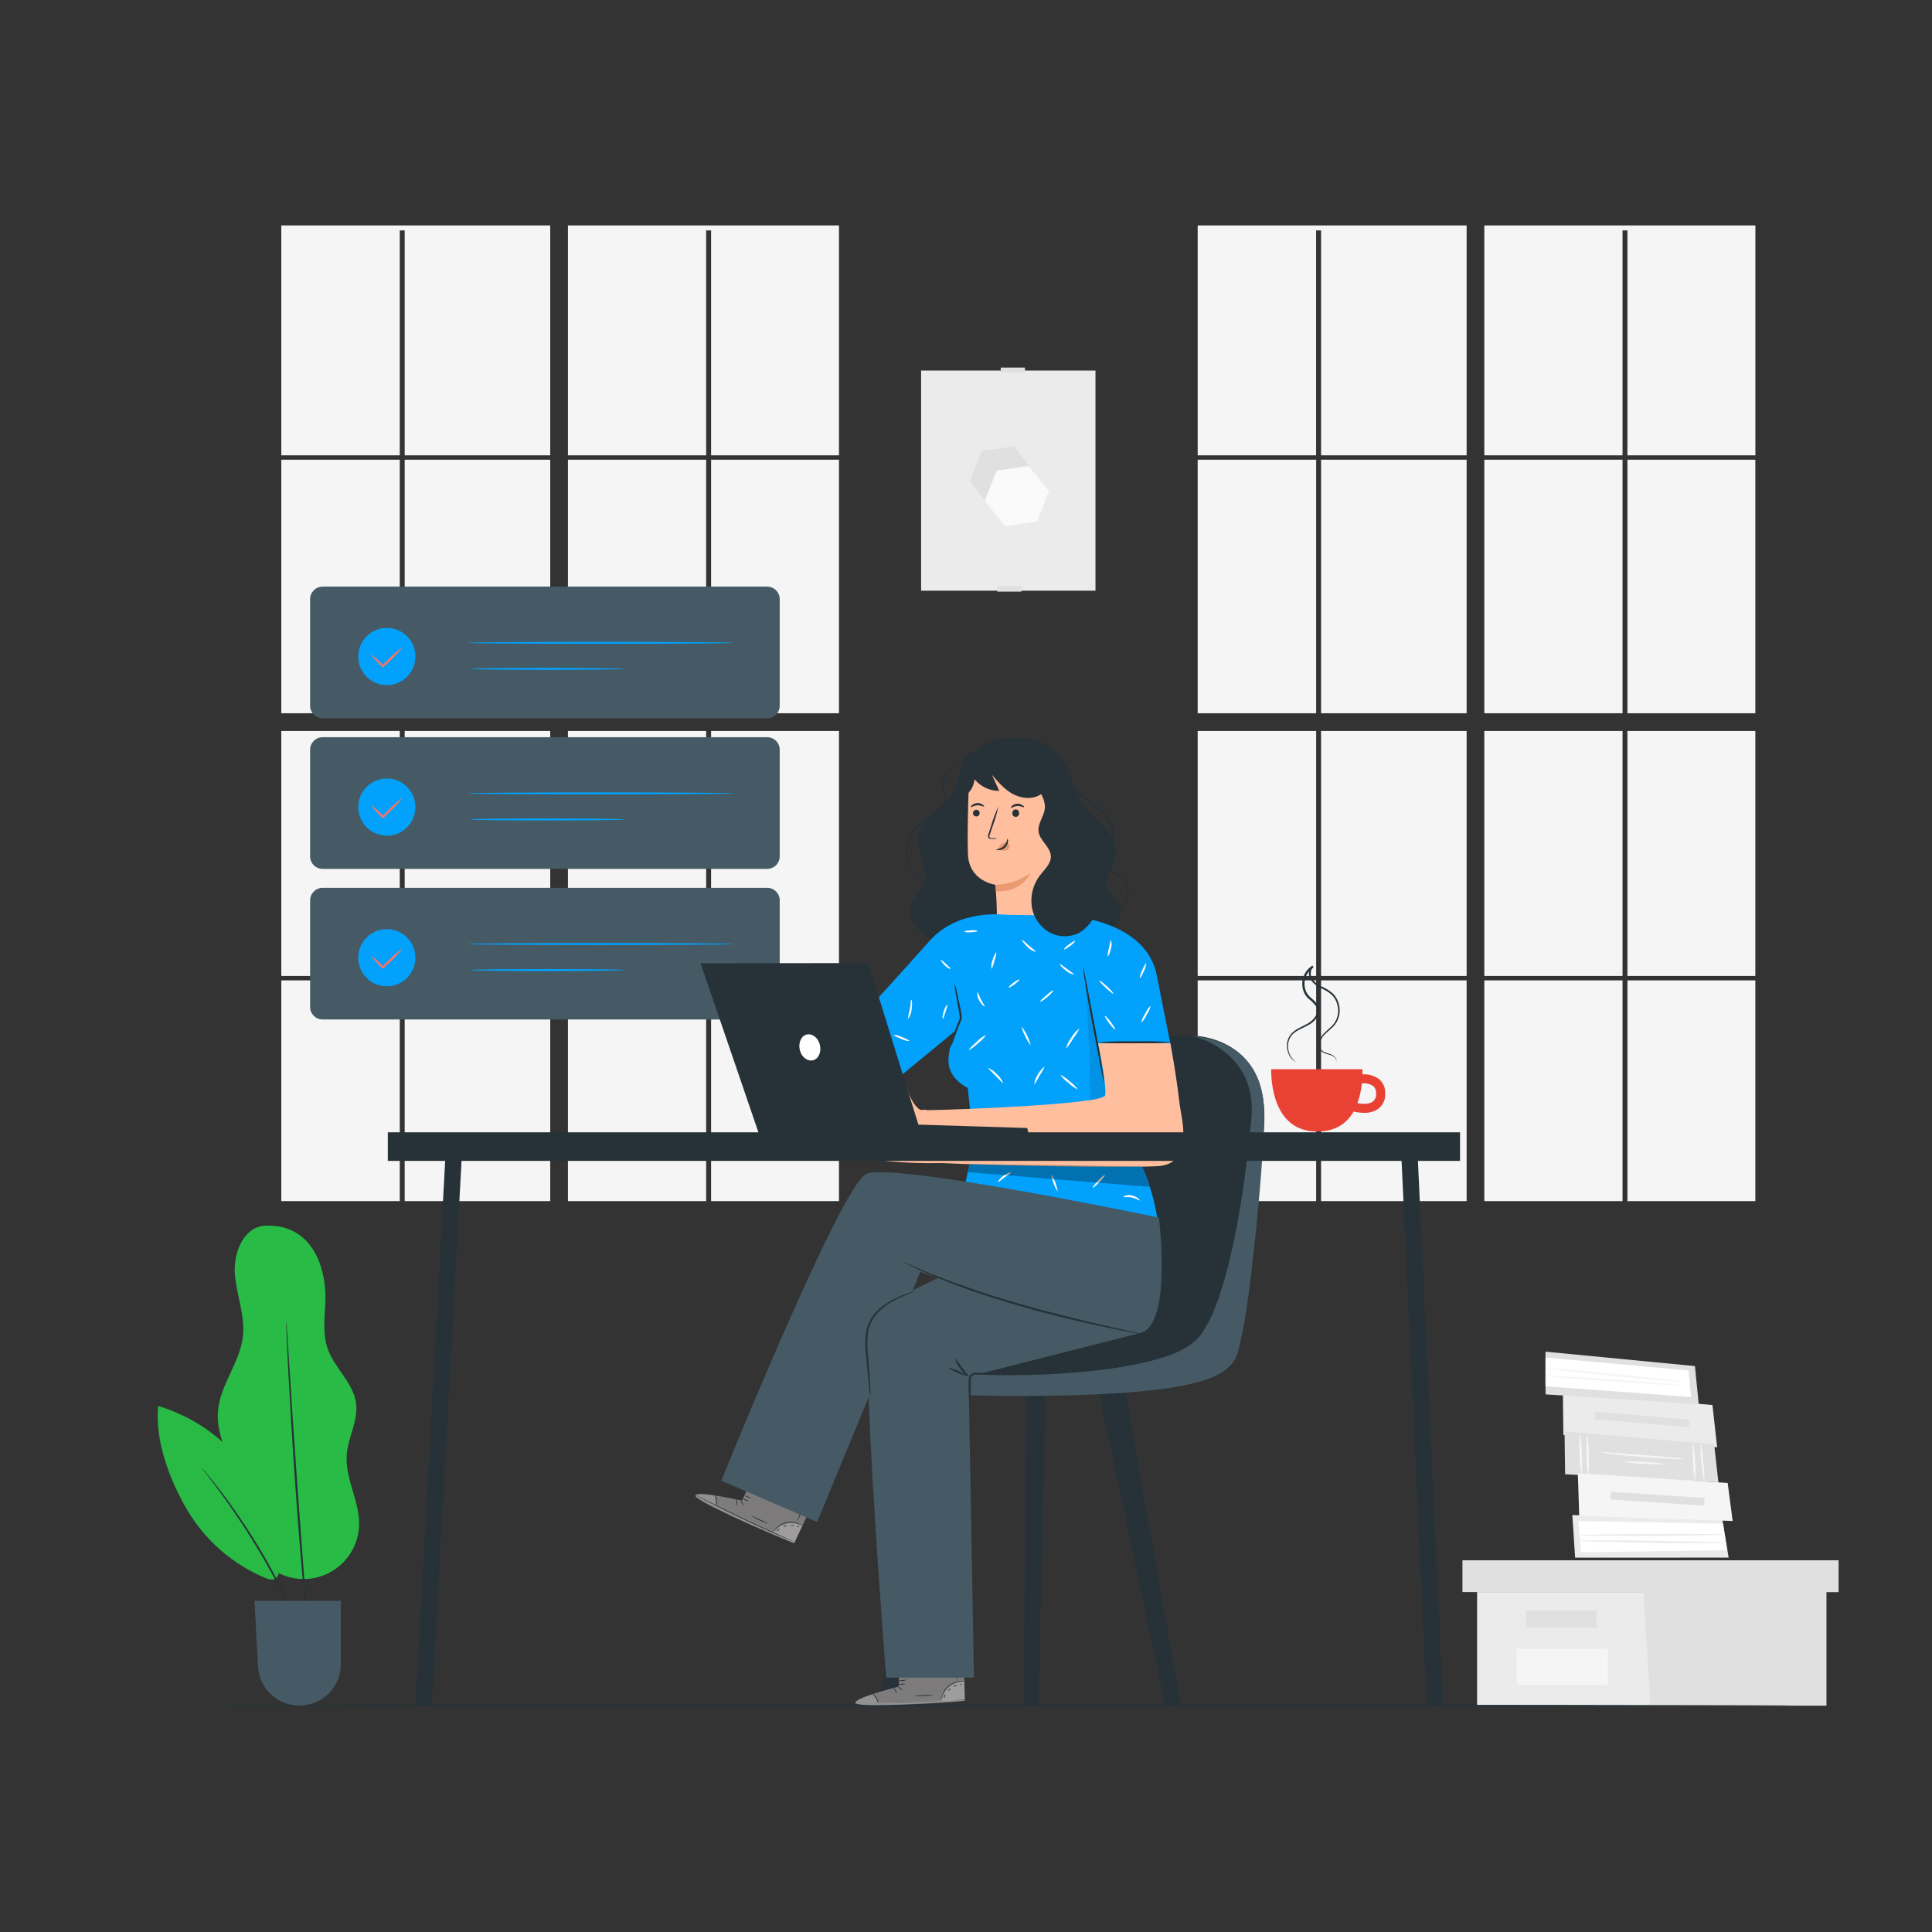 <svg width="346" height="346" viewBox="0 0 346 346" fill="none" xmlns="http://www.w3.org/2000/svg">
<rect x="0" y="0" width="346" height="346" fill="#333333" stroke="none"/>
<path d="M196.189 66.363H164.959V105.786H196.189V66.363Z" fill="#EBEBEB"/>
<path d="M182.937 104.9H178.605V105.952H182.937V104.9Z" fill="#E0E0E0"/>
<path d="M181.574 79.933L175.824 80.777L173.679 86.182L177.284 90.742L183.035 89.898L185.18 84.493L181.574 79.933Z" fill="#E0E0E0"/>
<path d="M184.266 83.427L178.515 84.272L176.363 89.669L179.969 94.237L185.726 93.392L187.871 87.988L184.266 83.427Z" fill="#FAFAFA"/>
<path d="M183.554 65.83H179.222V66.73H183.554V65.83Z" fill="#E0E0E0"/>
<path d="M235.709 82.327H214.492V127.736H235.709V82.327Z" fill="#F5F5F5"/>
<path d="M262.656 130.913H236.588V174.785H262.656V130.913Z" fill="#F5F5F5"/>
<path d="M265.825 81.545H290.578V41.264H291.457V81.545H314.369V40.371H265.825V81.545Z" fill="#F5F5F5"/>
<path d="M235.709 130.913H214.492V174.785H235.709V130.913Z" fill="#F5F5F5"/>
<path d="M314.362 130.913H291.457V174.785H314.362V130.913Z" fill="#F5F5F5"/>
<path d="M262.656 82.327H236.588V127.736H262.656V82.327Z" fill="#F5F5F5"/>
<path d="M314.362 82.327H291.457V127.736H314.362V82.327Z" fill="#F5F5F5"/>
<path d="M235.709 175.574H214.492V215.108H235.709V175.574Z" fill="#F5F5F5"/>
<path d="M235.702 81.545V41.264H236.588V81.545H262.655V40.371H214.492V81.545H235.702Z" fill="#F5F5F5"/>
<path d="M262.656 175.574H236.588V215.108H262.656V175.574Z" fill="#F5F5F5"/>
<path d="M314.362 175.574H291.457V215.108H314.362V175.574Z" fill="#F5F5F5"/>
<path d="M290.578 82.327H265.825V127.736H290.578V82.327Z" fill="#F5F5F5"/>
<path d="M290.578 175.574H265.825V215.108H290.578V175.574Z" fill="#F5F5F5"/>
<path d="M290.578 130.913H265.825V174.785H290.578V130.913Z" fill="#F5F5F5"/>
<path d="M71.595 82.327H50.378V127.736H71.595V82.327Z" fill="#F5F5F5"/>
<path d="M98.541 130.913H72.474V174.785H98.541V130.913Z" fill="#F5F5F5"/>
<path d="M101.711 81.545H126.464V41.264H127.35V81.545H150.255V40.371H101.711V81.545Z" fill="#F5F5F5"/>
<path d="M71.595 130.913H50.378V174.785H71.595V130.913Z" fill="#F5F5F5"/>
<path d="M150.254 130.913H127.349V174.785H150.254V130.913Z" fill="#F5F5F5"/>
<path d="M98.541 82.327H72.474V127.736H98.541V82.327Z" fill="#F5F5F5"/>
<path d="M150.254 82.327H127.349V127.736H150.254V82.327Z" fill="#F5F5F5"/>
<path d="M71.595 175.574H50.378V215.108H71.595V175.574Z" fill="#F5F5F5"/>
<path d="M71.595 81.545V41.264H72.474V81.545H98.541V40.371H50.378V81.545H71.595Z" fill="#F5F5F5"/>
<path d="M98.541 175.574H72.474V215.108H98.541V175.574Z" fill="#F5F5F5"/>
<path d="M150.254 175.574H127.349V215.108H150.254V175.574Z" fill="#F5F5F5"/>
<path d="M126.464 82.327H101.711V127.736H126.464V82.327Z" fill="#F5F5F5"/>
<path d="M126.464 175.574H101.711V215.108H126.464V175.574Z" fill="#F5F5F5"/>
<path d="M126.464 130.913H101.711V174.785H126.464V130.913Z" fill="#F5F5F5"/>
<path d="M264.531 285.118V305.456H294.273H327.074V285.118H264.531Z" fill="#EBEBEB"/>
<path d="M261.908 279.43V285.118H329.26V279.43H294.273H261.908Z" fill="#E0E0E0"/>
<path d="M295.588 305.456H327.074V285.118H329.261V279.43H294.273V284.592L295.588 305.456Z" fill="#E0E0E0"/>
<path d="M285.969 288.398H273.285V291.457H285.969V288.398Z" fill="#E0E0E0"/>
<path d="M287.942 295.283H271.652V301.747H287.942V295.283Z" fill="#F5F5F5"/>
<path d="M279.984 256.974L279.894 249.334L306.681 251.625L307.518 259.189L279.984 256.974Z" fill="#EBEBEB"/>
<path d="M285.767 252.806L285.649 254.178L302.404 255.612L302.521 254.24L285.767 252.806Z" fill="#E0E0E0"/>
<path d="M276.793 249.715L276.779 242.069L303.546 244.65L304.224 251.487L276.793 249.715Z" fill="#E0E0E0"/>
<path d="M276.786 243.114L276.772 248.269L302.847 250.193L302.411 245.432L276.786 243.114Z" fill="white"/>
<path d="M300.868 247.418C300.553 247.447 300.235 247.447 299.92 247.418L297.36 247.217C295.194 247.03 292.211 246.753 288.91 246.421C285.61 246.089 282.634 245.764 280.475 245.515L277.921 245.196C277.607 245.175 277.296 245.119 276.994 245.03C277.307 245.001 277.622 245.001 277.935 245.03L280.496 245.231C282.662 245.418 285.651 245.702 288.945 246.034C292.239 246.366 295.228 246.684 297.387 246.94L299.941 247.252C300.255 247.274 300.566 247.33 300.868 247.418Z" fill="#F5F5F5"/>
<path d="M300.812 248.061C300.497 248.096 300.179 248.096 299.864 248.061L297.269 247.937C295.09 247.819 292.072 247.632 288.744 247.397C285.415 247.162 282.398 246.933 280.218 246.753L277.644 246.518C277.327 246.504 277.011 246.457 276.703 246.38C277.018 246.345 277.336 246.345 277.651 246.38L280.239 246.504C282.426 246.622 285.443 246.816 288.772 247.044C292.1 247.272 295.11 247.508 297.29 247.695L299.871 247.93C300.188 247.946 300.503 247.99 300.812 248.061Z" fill="#F5F5F5"/>
<path d="M280.295 264.026L280.191 256.379L306.986 258.649L307.747 265.472L280.295 264.026Z" fill="#E0E0E0"/>
<path d="M283.243 264.185C283.019 262.943 282.91 261.683 282.917 260.42C282.805 259.163 282.816 257.897 282.952 256.642C283.177 257.884 283.286 259.144 283.277 260.407C283.39 261.664 283.378 262.93 283.243 264.185Z" fill="#F5F5F5"/>
<path d="M284.253 256.732C284.457 257.974 284.545 259.232 284.516 260.489C284.599 261.745 284.567 263.005 284.419 264.254C284.208 263.013 284.119 261.755 284.156 260.496C284.069 259.241 284.101 257.981 284.253 256.732Z" fill="#F5F5F5"/>
<path d="M286.689 260.088C291.36 260.607 296.855 260.898 301.602 261.32L286.689 260.088Z" fill="white"/>
<path d="M301.602 261.32C300.871 261.363 300.137 261.345 299.408 261.265C298.024 261.195 296.191 261.078 294.128 260.926C292.066 260.773 290.205 260.6 288.862 260.434C288.129 260.389 287.401 260.273 286.689 260.088C287.422 260.066 288.155 260.098 288.883 260.185L294.156 260.566C296.232 260.718 298.08 260.87 299.429 261.016C300.161 261.056 300.888 261.158 301.602 261.32Z" fill="#F5F5F5"/>
<path d="M303.553 265.257C303.324 264.132 303.209 262.987 303.207 261.839C303.088 260.689 303.088 259.529 303.207 258.379C303.44 259.503 303.556 260.649 303.553 261.797C303.681 262.947 303.681 264.108 303.553 265.257Z" fill="#F5F5F5"/>
<path d="M305.207 265.341C304.737 263.085 304.505 260.787 304.515 258.483C304.808 259.599 304.982 260.742 305.034 261.894C305.21 263.034 305.268 264.189 305.207 265.341Z" fill="#F5F5F5"/>
<path d="M290.641 261.804C293.589 262.005 295.838 262.15 298.19 262.206L290.641 261.804Z" fill="white"/>
<path d="M298.252 262.206C295.728 262.312 293.2 262.178 290.702 261.804C291.961 261.682 293.229 261.682 294.487 261.804C295.752 261.82 297.012 261.954 298.252 262.206Z" fill="#F5F5F5"/>
<path d="M282.087 278.959L281.589 271.326L308.459 272.178L309.58 278.952L282.087 278.959Z" fill="#EBEBEB"/>
<path d="M283.152 277.997L309.303 277.624L308.577 272.876L282.661 272.392L283.152 277.997Z" fill="white"/>
<path d="M282.82 271.479L282.571 263.832L309.407 265.583L310.3 272.392L282.82 271.479Z" fill="#F5F5F5"/>
<path d="M288.499 267.17L288.409 268.544L305.189 269.635L305.279 268.261L288.499 267.17Z" fill="#E0E0E0"/>
<path d="M308.847 274.828C308.506 274.885 308.161 274.91 307.816 274.904L305.048 274.973C302.688 275.015 299.422 275.049 295.816 275.063C292.211 275.077 288.952 275.063 286.585 275.063L283.817 275.015C283.475 275.025 283.132 275.004 282.793 274.952C283.131 274.895 283.474 274.869 283.817 274.876L286.585 274.807C288.945 274.766 292.211 274.738 295.816 274.717C299.422 274.696 302.688 274.717 305.048 274.717L307.85 274.766C308.184 274.758 308.517 274.779 308.847 274.828Z" fill="#EBEBEB"/>
<path d="M309.151 276.309C308.811 276.364 308.465 276.382 308.12 276.364H305.297C302.923 276.364 299.636 276.364 296.003 276.288C292.37 276.212 289.083 276.17 286.71 276.108L283.893 276.011C283.548 276.018 283.202 275.99 282.862 275.928C283.204 275.878 283.549 275.859 283.893 275.873H286.71C289.09 275.873 292.377 275.873 296.01 275.949C299.643 276.025 302.93 276.067 305.304 276.129L308.12 276.226C308.466 276.228 308.81 276.255 309.151 276.309Z" fill="#EBEBEB"/>
<path d="M321.898 305.456C321.898 305.56 255.231 305.636 173.007 305.636C90.784 305.636 24.102 305.56 24.102 305.456C24.102 305.352 90.756 305.276 173.007 305.276C255.258 305.276 321.898 305.359 321.898 305.456Z" fill="#263238"/>
<path d="M47.056 219.537C43.396 220.125 41.756 224.623 42.074 228.318C42.392 232.014 43.915 235.626 43.506 239.314C42.994 243.992 39.451 247.95 39.043 252.642C38.559 258.178 42.503 263.084 43.638 268.517C44.205 271.16 44.129 273.949 45.112 276.468C45.95 278.61 47.505 280.396 49.512 281.521C51.519 282.645 53.854 283.039 56.119 282.635C58.384 282.231 60.439 281.054 61.933 279.305C63.428 277.556 64.269 275.343 64.315 273.042C64.391 268.793 61.775 264.787 62.093 260.552C62.329 257.417 64.169 254.448 63.768 251.334C63.298 247.625 59.865 244.996 58.654 241.459C57.443 237.923 58.606 234.027 58.184 230.311C57.436 223.647 53.72 218.997 47.056 219.537Z" fill="#28BB46"/>
<path d="M28.331 251.805C27.68 257.977 30.448 265.243 33.618 270.572C36.838 275.941 41.686 280.144 47.458 282.571C48.101 282.841 48.904 283.062 49.451 282.626C49.643 282.414 49.788 282.162 49.875 281.889C49.962 281.615 49.989 281.327 49.956 281.042C49.998 274.487 47.915 268.094 44.019 262.822C40.123 257.55 34.623 253.682 28.345 251.798" fill="#28BB46"/>
<g opacity="0.1">
<path opacity="0.1" d="M28.331 251.805C27.68 257.977 30.448 265.243 33.618 270.572C36.838 275.941 41.686 280.144 47.458 282.571C48.101 282.841 48.904 283.062 49.451 282.626C49.643 282.414 49.788 282.162 49.875 281.889C49.962 281.615 49.989 281.327 49.956 281.042C49.998 274.487 47.915 268.094 44.019 262.822C40.123 257.55 34.623 253.682 28.345 251.798" fill="black"/>
</g>
<path d="M55.236 295.484C55.162 295.379 55.101 295.265 55.056 295.145C54.945 294.875 54.793 294.543 54.62 294.135C54.246 293.249 53.693 291.982 52.987 290.419C51.603 287.305 49.485 283.063 46.856 278.551C44.599 274.707 42.151 270.98 39.521 267.382C38.51 265.998 37.673 264.898 37.092 264.143L36.4 263.258C36.248 263.057 36.171 262.946 36.185 262.939C36.283 263.024 36.373 263.116 36.455 263.216L37.147 264.053C37.77 264.787 38.635 265.873 39.673 267.237C42.37 270.801 44.853 274.521 47.112 278.378C49.364 282.236 51.386 286.225 53.167 290.322C53.859 291.892 54.364 293.18 54.696 294.079L55.077 295.117C55.142 295.234 55.195 295.357 55.236 295.484Z" fill="#263238"/>
<path d="M51.257 236.615C51.296 236.812 51.319 237.011 51.327 237.211C51.354 237.63 51.396 238.198 51.451 238.913C51.548 240.421 51.686 242.553 51.852 245.141C52.185 250.428 52.655 257.721 53.236 265.783C53.818 273.845 54.364 281.132 54.773 286.412C54.973 289.028 55.133 291.152 55.25 292.64C55.299 293.332 55.333 293.92 55.368 294.335C55.385 294.533 55.385 294.732 55.368 294.93C55.322 294.737 55.292 294.54 55.278 294.342C55.236 293.927 55.174 293.359 55.098 292.647C54.959 291.138 54.759 289.014 54.51 286.419C54.039 281.146 53.437 273.852 52.87 265.79C52.302 257.728 51.901 250.504 51.603 245.182C51.486 242.56 51.382 240.428 51.313 238.92C51.313 238.228 51.271 237.633 51.257 237.218C51.244 237.017 51.244 236.816 51.257 236.615Z" fill="#263238"/>
<path d="M45.575 286.682H61.041V298.037C61.041 300.005 60.26 301.892 58.869 303.283C57.477 304.674 55.591 305.456 53.623 305.456C51.723 305.457 49.894 304.729 48.514 303.422C47.134 302.116 46.308 300.329 46.205 298.432L45.575 286.682Z" fill="#455A64"/>
<path d="M246.989 193.269C246.128 192.633 245.067 192.328 244 192.411C244 191.829 244 191.477 244 191.477H227.668C227.668 191.477 227.156 202.251 235.405 202.632C239.1 202.805 241.211 201.151 242.422 199.068C243.03 199.212 243.652 199.289 244.276 199.296C245.188 199.336 246.088 199.082 246.844 198.57C247.26 198.244 247.589 197.821 247.804 197.339C248.019 196.856 248.112 196.328 248.075 195.802C248.098 195.325 248.012 194.849 247.824 194.41C247.636 193.971 247.35 193.581 246.989 193.269ZM245.868 197.275C245.176 197.794 243.923 197.718 243.1 197.573C243.511 196.427 243.778 195.235 243.896 194.023C244.611 193.94 245.333 194.109 245.937 194.501C246.114 194.665 246.251 194.868 246.338 195.093C246.424 195.319 246.457 195.561 246.435 195.802C246.468 196.075 246.433 196.352 246.334 196.609C246.235 196.865 246.075 197.094 245.868 197.275Z" fill="#E94235"/>
<path d="M239.204 190.494C239.285 190.372 239.333 190.231 239.342 190.086C239.317 189.877 239.241 189.678 239.12 189.507C238.999 189.335 238.838 189.197 238.65 189.103C238.375 188.969 238.084 188.869 237.785 188.805C237.408 188.723 237.052 188.563 236.74 188.335C236.568 188.184 236.431 187.998 236.339 187.789C236.247 187.579 236.202 187.352 236.207 187.124C236.208 186.62 236.35 186.126 236.616 185.698C237.176 184.792 238.186 184.217 238.899 183.318C239.258 182.826 239.497 182.257 239.599 181.657C239.701 181.056 239.663 180.441 239.487 179.858C239.315 179.224 238.984 178.645 238.525 178.176C238.006 177.718 237.417 177.345 236.782 177.069C236.072 176.777 235.44 176.325 234.934 175.747C234.693 175.424 234.527 175.05 234.45 174.654C234.357 174.237 234.413 173.802 234.609 173.422C234.717 173.227 234.872 173.061 235.059 172.938L235.245 173.249C234.652 173.618 234.185 174.158 233.904 174.798C233.624 175.438 233.544 176.147 233.675 176.834C233.787 177.485 234.108 178.082 234.588 178.536C235.128 178.95 235.606 179.439 236.007 179.989C236.176 180.298 236.257 180.648 236.242 181C236.231 181.348 236.139 181.69 235.972 181.996C235.667 182.539 235.235 182.999 234.713 183.339C233.709 183.975 232.678 184.293 231.91 184.875C231.563 185.122 231.273 185.442 231.062 185.813C230.851 186.183 230.722 186.595 230.685 187.02C230.62 187.668 230.732 188.321 231.01 188.909C231.264 189.405 231.626 189.838 232.069 190.175L231.965 190.127C231.871 190.074 231.781 190.014 231.695 189.947C231.357 189.685 231.081 189.352 230.886 188.971C230.573 188.364 230.436 187.681 230.491 186.999C230.521 186.57 230.637 186.151 230.83 185.767C231.055 185.339 231.372 184.966 231.758 184.674C232.554 184.051 233.612 183.705 234.526 183.096C235 182.776 235.394 182.35 235.674 181.851C235.819 181.598 235.895 181.312 235.895 181.02C235.895 180.729 235.819 180.443 235.674 180.19C235.278 179.668 234.812 179.203 234.29 178.806C233.754 178.3 233.401 177.631 233.287 176.903C233.144 176.144 233.233 175.36 233.545 174.653C233.856 173.947 234.374 173.351 235.031 172.945L235.211 173.256C235.075 173.347 234.961 173.468 234.879 173.609C234.752 173.931 234.713 174.281 234.767 174.623C234.82 174.964 234.964 175.286 235.183 175.554C235.657 176.083 236.243 176.499 236.899 176.771C237.567 177.063 238.184 177.461 238.726 177.948C239.224 178.46 239.582 179.091 239.764 179.782C239.943 180.414 239.974 181.078 239.854 181.724C239.734 182.37 239.467 182.979 239.072 183.505C238.29 184.453 237.294 185.006 236.775 185.83C236.256 186.653 236.207 187.691 236.809 188.183C237.411 188.674 238.193 188.66 238.664 188.978C238.866 189.087 239.036 189.246 239.157 189.44C239.278 189.634 239.347 189.857 239.356 190.086C239.349 190.203 239.308 190.316 239.238 190.411C239.238 190.473 239.211 190.494 239.204 190.494Z" fill="#263238"/>
<path d="M137.404 105.059H57.775C56.541 105.059 55.54 106.06 55.54 107.294V126.401C55.54 127.635 56.541 128.636 57.775 128.636H137.404C138.638 128.636 139.639 127.635 139.639 126.401V107.294C139.639 106.06 138.638 105.059 137.404 105.059Z" fill="#455A64"/>
<path d="M73.269 120.782C72.635 121.571 71.781 122.154 70.815 122.458C69.85 122.762 68.815 122.773 67.843 122.489C66.871 122.206 66.005 121.64 65.355 120.865C64.704 120.089 64.298 119.138 64.188 118.131C64.077 117.125 64.268 116.108 64.735 115.21C65.203 114.312 65.926 113.572 66.814 113.085C67.701 112.598 68.713 112.384 69.722 112.472C70.731 112.56 71.691 112.945 72.481 113.578C73.006 113.999 73.443 114.519 73.767 115.109C74.091 115.699 74.295 116.347 74.368 117.016C74.442 117.685 74.382 118.362 74.194 119.008C74.005 119.654 73.691 120.257 73.269 120.782Z" fill="#02A1FC"/>
<path d="M72.155 115.834C71.32 116.897 70.394 117.886 69.387 118.789C69.152 119.01 68.924 119.225 68.695 119.439L68.571 119.564L68.446 119.439C67.678 118.738 66.983 117.961 66.37 117.121C67.21 117.734 67.987 118.429 68.688 119.197H68.439L69.131 118.505C70.059 117.528 71.071 116.634 72.155 115.834Z" fill="#FF725E"/>
<path d="M131.439 115.121C131.439 115.218 120.747 115.301 107.558 115.301C94.368 115.301 83.684 115.218 83.684 115.121C83.684 115.024 94.368 114.941 107.558 114.941C120.747 114.941 131.439 115.017 131.439 115.121Z" fill="#02A1FC"/>
<path d="M111.848 119.785C111.848 119.882 105.669 119.965 98.05 119.965C90.431 119.965 84.21 119.882 84.21 119.785C84.21 119.688 90.389 119.605 98.05 119.605C105.71 119.605 111.848 119.716 111.848 119.785Z" fill="#02A1FC"/>
<path d="M137.404 132.027H57.775C56.541 132.027 55.54 133.027 55.54 134.262V153.368C55.54 154.602 56.541 155.603 57.775 155.603H137.404C138.638 155.603 139.639 154.602 139.639 153.368V134.262C139.639 133.027 138.638 132.027 137.404 132.027Z" fill="#455A64"/>
<path d="M73.269 147.749C72.635 148.538 71.781 149.122 70.815 149.426C69.85 149.73 68.815 149.74 67.843 149.457C66.871 149.173 66.005 148.608 65.355 147.832C64.704 147.056 64.298 146.105 64.188 145.098C64.077 144.092 64.268 143.075 64.735 142.177C65.203 141.279 65.926 140.54 66.814 140.052C67.701 139.565 68.713 139.352 69.722 139.439C70.731 139.527 71.691 139.912 72.481 140.545C73.54 141.396 74.218 142.633 74.366 143.984C74.513 145.335 74.119 146.689 73.269 147.749Z" fill="#02A1FC"/>
<path d="M72.155 142.808C71.321 143.87 70.395 144.856 69.387 145.756L68.695 146.448L68.571 146.565L68.446 146.441C67.678 145.739 66.983 144.963 66.37 144.123C67.209 144.737 67.985 145.433 68.688 146.199H68.439L69.131 145.507C70.055 144.517 71.068 143.614 72.155 142.808Z" fill="#FF725E"/>
<path d="M131.439 142.088C131.439 142.192 120.747 142.268 107.558 142.268C94.368 142.268 83.684 142.192 83.684 142.088C83.684 141.985 94.368 141.908 107.558 141.908C120.747 141.908 131.439 141.991 131.439 142.088Z" fill="#02A1FC"/>
<path d="M111.848 146.752C111.848 146.856 105.669 146.932 98.05 146.932C90.431 146.932 84.21 146.856 84.21 146.752C84.21 146.649 90.389 146.573 98.05 146.573C105.71 146.573 111.848 146.656 111.848 146.752Z" fill="#02A1FC"/>
<path d="M137.404 159.001H57.775C56.541 159.001 55.54 160.001 55.54 161.236V180.342C55.54 181.576 56.541 182.577 57.775 182.577H137.404C138.638 182.577 139.639 181.576 139.639 180.342V161.236C139.639 160.001 138.638 159.001 137.404 159.001Z" fill="#455A64"/>
<path d="M73.269 174.723C72.635 175.512 71.781 176.096 70.815 176.4C69.85 176.704 68.815 176.714 67.843 176.431C66.871 176.147 66.005 175.582 65.355 174.806C64.704 174.03 64.298 173.079 64.188 172.073C64.077 171.066 64.268 170.049 64.735 169.151C65.203 168.253 65.926 167.514 66.814 167.026C67.701 166.539 68.713 166.326 69.722 166.414C70.731 166.501 71.691 166.886 72.481 167.519C73.006 167.94 73.443 168.461 73.767 169.051C74.091 169.641 74.295 170.289 74.368 170.958C74.442 171.627 74.382 172.304 74.194 172.95C74.005 173.596 73.691 174.198 73.269 174.723Z" fill="#02A1FC"/>
<path d="M72.155 169.775C71.324 170.842 70.398 171.831 69.387 172.73L68.695 173.38L68.571 173.505L68.446 173.38C67.678 172.679 66.983 171.902 66.37 171.062C67.21 171.675 67.987 172.371 68.688 173.138H68.439L69.131 172.446C70.059 171.469 71.071 170.575 72.155 169.775Z" fill="#FF725E"/>
<path d="M131.439 169.062C131.439 169.159 120.747 169.242 107.558 169.242C94.368 169.242 83.684 169.159 83.684 169.062C83.684 168.966 94.368 168.883 107.558 168.883C120.747 168.883 131.439 168.966 131.439 169.062Z" fill="#02A1FC"/>
<path d="M111.848 173.727C111.848 173.823 105.669 173.906 98.05 173.906C90.431 173.906 84.21 173.823 84.21 173.727C84.21 173.63 90.389 173.547 98.05 173.547C105.71 173.547 111.848 173.63 111.848 173.727Z" fill="#02A1FC"/>
<path d="M187.303 248.276L185.982 305.456H183.463L183.622 248.421L187.303 248.276Z" fill="#263238"/>
<path d="M196.417 247.639L208.679 305.456H211.489L201.282 247.639H196.417Z" fill="#263238"/>
<path d="M173.429 248.276L159.859 305.456H157.05L169.36 248.041L173.429 248.276Z" fill="#263238"/>
<path d="M212.34 185.414C212.34 185.414 227.882 184.529 226.332 202.514C224.782 220.499 223.889 238.74 218.111 244.968C212.333 251.196 154.149 251.41 149.264 246.303C144.378 241.197 158.592 241.418 161.256 241.418C163.921 241.418 180.356 242.968 185.684 228.962C191.012 214.956 189.684 184.529 212.34 185.414Z" fill="#263238"/>
<path d="M213.337 185.456C213.337 185.456 225.219 187.892 224.112 200.327C223.004 212.762 219.89 234.533 214.112 240.083C208.334 245.632 185.74 246.843 173.471 246.082C159.257 245.189 150.289 242.484 150.289 242.484C150.289 242.484 147.694 244.151 148.476 245.252C149.258 246.352 156.192 250.649 189.788 249.93C223.385 249.21 221.053 244.255 222.444 238.858C223.835 233.46 226.769 204.576 226.361 198.23C225.952 191.885 222.755 186.536 213.337 185.456Z" fill="#455A64"/>
<path d="M179.955 132.677C181.825 132.033 183.855 132.022 185.732 132.648C187.608 133.273 189.226 134.5 190.335 136.137C191.837 138.462 192.19 141.383 193.719 143.687C194.805 145.313 196.411 146.51 197.739 147.95C199.068 149.389 200.155 151.292 199.815 153.223C199.497 155.029 197.968 156.634 198.272 158.447C198.563 160.143 200.348 161.25 200.729 162.938C201.137 164.924 199.227 166.779 197.22 167.09C195.214 167.402 193.221 166.627 191.332 165.879C189.442 165.132 187.436 164.385 185.436 164.744C183.118 165.167 181.339 166.987 179.312 168.204C177.174 169.426 174.727 169.999 172.269 169.852C169.811 169.706 167.449 168.847 165.472 167.381C163.949 166.211 162.614 164.398 162.987 162.537C163.333 160.779 165.063 159.561 165.52 157.838C166.253 155.278 164.136 152.662 164.447 150.012C164.876 146.455 169.291 144.829 170.869 141.618C171.637 140.075 171.706 138.275 172.378 136.691C173.049 135.106 174.82 133.694 176.398 134.373" fill="#263238"/>
<path d="M178.459 165.049C178.688 163.783 178.28 158.454 178.28 158.454C178.28 158.454 173.56 157.859 173.353 153.036C173.145 148.213 173.629 137.12 173.629 137.12L182.328 132.968L189.94 141.618L190.085 165L178.459 165.049Z" fill="#FFBE9D"/>
<path d="M174.246 145.625C174.247 145.743 174.284 145.858 174.35 145.956C174.416 146.053 174.51 146.13 174.619 146.174C174.729 146.219 174.849 146.231 174.965 146.208C175.081 146.185 175.187 146.129 175.271 146.046C175.355 145.963 175.413 145.857 175.437 145.741C175.462 145.625 175.451 145.505 175.408 145.395C175.364 145.285 175.289 145.191 175.192 145.123C175.095 145.056 174.98 145.018 174.862 145.016C174.7 145.016 174.544 145.08 174.429 145.194C174.314 145.308 174.248 145.462 174.246 145.625Z" fill="#263238"/>
<path d="M173.858 144.545C173.934 144.628 174.391 144.247 175.034 144.22C175.678 144.192 176.162 144.524 176.231 144.434C176.3 144.344 176.19 144.247 175.975 144.095C175.695 143.9 175.357 143.802 175.015 143.819C174.674 143.835 174.347 143.964 174.086 144.185C173.885 144.351 173.823 144.51 173.858 144.545Z" fill="#263238"/>
<path d="M181.304 145.624C181.295 145.709 181.304 145.793 181.33 145.874C181.356 145.954 181.398 146.028 181.455 146.091C181.511 146.154 181.58 146.204 181.658 146.239C181.735 146.273 181.818 146.291 181.903 146.291C181.987 146.291 182.071 146.273 182.148 146.239C182.225 146.204 182.294 146.154 182.351 146.091C182.407 146.028 182.45 145.954 182.476 145.874C182.502 145.793 182.511 145.709 182.501 145.624C182.511 145.54 182.502 145.456 182.476 145.375C182.45 145.295 182.407 145.221 182.351 145.158C182.294 145.095 182.225 145.045 182.148 145.01C182.071 144.976 181.987 144.958 181.903 144.958C181.818 144.958 181.735 144.976 181.658 145.01C181.58 145.045 181.511 145.095 181.455 145.158C181.398 145.221 181.356 145.295 181.33 145.375C181.304 145.456 181.295 145.54 181.304 145.624Z" fill="#263238"/>
<path d="M181.027 144.67C181.103 144.753 181.56 144.372 182.203 144.344C182.847 144.317 183.331 144.649 183.401 144.559C183.47 144.469 183.359 144.372 183.145 144.22C182.865 144.025 182.53 143.928 182.19 143.943C181.848 143.959 181.52 144.085 181.255 144.303C181.062 144.476 180.993 144.628 181.027 144.67Z" fill="#263238"/>
<path d="M178.599 150.233C178.257 150.132 177.903 150.078 177.547 150.074C177.381 150.074 177.222 150.032 177.194 149.915C177.179 149.731 177.215 149.547 177.298 149.382C177.443 148.953 177.602 148.496 177.761 147.998C178.195 146.834 178.544 145.641 178.806 144.427C178.283 145.546 177.846 146.702 177.498 147.887C177.346 148.372 177.194 148.828 177.049 149.271C176.952 149.489 176.928 149.731 176.979 149.963C177.001 150.024 177.038 150.079 177.087 150.123C177.135 150.166 177.193 150.197 177.256 150.212C177.348 150.225 177.441 150.225 177.533 150.212C177.885 150.27 178.244 150.277 178.599 150.233Z" fill="#263238"/>
<path d="M178.28 158.468C180.514 158.395 182.678 157.674 184.508 156.392C184.508 156.392 183.041 159.907 178.336 159.624L178.28 158.468Z" fill="#EB996E"/>
<path d="M178.833 151.936C178.873 151.732 178.962 151.541 179.092 151.379C179.222 151.218 179.39 151.09 179.581 151.008C179.712 150.948 179.855 150.917 179.999 150.917C180.144 150.917 180.287 150.948 180.418 151.008C180.544 151.071 180.649 151.171 180.717 151.295C180.785 151.418 180.813 151.56 180.799 151.7C180.76 151.862 180.673 152.008 180.549 152.119C180.426 152.23 180.271 152.301 180.107 152.323C179.785 152.366 179.457 152.342 179.145 152.254C179.057 152.24 178.972 152.21 178.896 152.164C178.858 152.14 178.828 152.106 178.81 152.065C178.791 152.025 178.785 151.98 178.792 151.936" fill="#EB996E"/>
<path d="M180.439 150.212C180.48 150.212 180.556 150.385 180.535 150.697C180.497 151.114 180.307 151.503 180.003 151.79C179.701 152.076 179.304 152.241 178.888 152.254C178.57 152.254 178.39 152.171 178.404 152.129C178.418 152.088 179.158 152.088 179.753 151.527C180.349 150.967 180.335 150.206 180.439 150.212Z" fill="#263238"/>
<path d="M173.235 136.573C173.409 137.97 174.086 139.256 175.139 140.19C176.193 141.123 177.551 141.641 178.958 141.645L177.65 138.767C178.813 140.116 180.017 141.535 181.616 142.31C183.214 143.085 185.297 143.209 186.653 142.047C187.096 143.23 187.089 144.538 187.498 145.728C187.906 146.918 188.882 151.846 190.099 151.652C191.317 151.458 192.058 146.524 192.348 145.424C192.698 143.859 192.675 142.235 192.282 140.681C191.889 139.127 191.137 137.686 190.086 136.476C188.847 135.032 187.289 133.895 185.536 133.155C183.783 132.415 181.882 132.093 179.982 132.213C178.289 132.288 176.656 132.864 175.291 133.867C174.124 134.798 173.311 136.099 172.986 137.556" fill="#263238"/>
<path d="M166.772 158.302C166.658 158.294 166.546 158.269 166.44 158.226C166.132 158.132 165.835 158.007 165.554 157.852C164.497 157.288 163.623 156.433 163.035 155.388C162.58 154.617 162.304 153.754 162.227 152.861C162.15 151.969 162.275 151.071 162.592 150.233C162.967 149.243 163.572 148.356 164.357 147.645C165.198 146.88 166.231 146.356 167.346 146.13C167.864 146.056 168.347 145.827 168.73 145.472C169.053 145.081 169.24 144.595 169.263 144.088C169.346 143.071 168.945 142.081 168.834 141.085C168.713 140.126 168.91 139.153 169.395 138.317C169.82 137.592 170.441 137.002 171.187 136.615C171.879 136.262 172.495 136.033 173.028 135.798C173.494 135.616 173.94 135.384 174.356 135.106C174.697 134.853 175.002 134.555 175.263 134.22C175.224 134.327 175.171 134.427 175.104 134.518C174.915 134.787 174.681 135.021 174.412 135.21C173.999 135.516 173.554 135.773 173.083 135.978C172.55 136.227 171.92 136.476 171.284 136.829C170.59 137.207 170.017 137.773 169.63 138.462C169.182 139.246 169.006 140.156 169.132 141.05C169.242 141.998 169.664 142.988 169.588 144.123C169.565 144.712 169.346 145.277 168.965 145.728C168.532 146.138 167.984 146.406 167.395 146.496C166.376 146.711 165.428 147.177 164.636 147.853C163.844 148.529 163.234 149.392 162.862 150.365C162.556 151.159 162.429 152.011 162.49 152.861C162.551 153.71 162.799 154.535 163.215 155.278C163.768 156.299 164.585 157.152 165.582 157.748C166.315 158.15 166.772 158.267 166.772 158.302Z" fill="#263238"/>
<path d="M198.099 164.641C198.099 164.641 198.507 164.364 199.22 163.852C200.252 163.168 201.072 162.21 201.586 161.084C201.901 160.302 201.95 159.439 201.725 158.627C201.6 158.188 201.361 157.789 201.033 157.472C200.659 157.144 200.245 156.865 199.801 156.641C199.29 156.367 198.859 155.964 198.551 155.473C198.243 154.981 198.068 154.418 198.043 153.839C197.995 152.586 198.77 151.548 199.047 150.434C199.283 149.314 199.098 148.146 198.528 147.154C198.001 146.209 197.296 145.375 196.452 144.697C194.867 143.369 193.213 142.393 192.071 141.237C191.13 140.377 190.429 139.288 190.037 138.075C189.942 137.743 189.887 137.402 189.871 137.058C189.853 136.938 189.853 136.817 189.871 136.698C189.928 137.149 190.021 137.596 190.148 138.033C190.58 139.197 191.294 140.235 192.224 141.057C193.358 142.144 194.992 143.078 196.639 144.427C197.513 145.128 198.243 145.99 198.791 146.967C199.41 148.035 199.61 149.296 199.351 150.503C199.033 151.714 198.292 152.711 198.348 153.811C198.365 154.349 198.526 154.872 198.815 155.326C199.103 155.78 199.508 156.148 199.988 156.392C200.454 156.632 200.889 156.93 201.282 157.278C201.639 157.64 201.896 158.088 202.029 158.579C202.256 159.452 202.193 160.375 201.849 161.208C201.558 161.881 201.132 162.486 200.597 162.987C200.195 163.365 199.759 163.705 199.296 164.004C198.922 164.246 198.604 164.419 198.417 164.523C198.316 164.576 198.209 164.616 198.099 164.641Z" fill="#263238"/>
<path d="M173.076 142.344C173.745 141.789 174.216 141.031 174.418 140.185C174.615 139.343 174.72 138.483 174.73 137.618C174.73 137.369 174.73 137.044 174.467 136.981C174.204 136.919 174.038 137.154 173.927 137.369C173.081 138.971 172.782 140.806 173.076 142.593L173.228 142.448" fill="#263238"/>
<path d="M161.001 302.03L160.87 295.802L172.523 295.484L172.807 304.584L172.115 304.653C168.904 304.916 155.77 305.774 153.604 305.179C151.161 304.521 161.001 302.03 161.001 302.03Z" fill="#7D7B7B"/>
<g opacity="0.5">
<path opacity="0.5" d="M168.578 304.618C168.724 303.629 169.232 302.729 170.004 302.093C170.754 301.455 171.719 301.126 172.702 301.172L172.792 304.425L168.578 304.618Z" fill="white"/>
</g>
<g opacity="0.4">
<path opacity="0.4" d="M156.198 303.421C156.198 303.421 152.738 304.515 153.202 305.075C153.666 305.636 166.952 305.269 172.806 304.591V304.335L157.285 304.895C157.285 304.895 156.876 303.428 156.198 303.421Z" fill="white"/>
</g>
<path d="M173 304.321H172.799L172.225 304.369L170.107 304.521C168.322 304.632 165.852 304.757 163.118 304.84C160.385 304.923 157.914 304.93 156.122 304.916H154.005H153.43H153.229H153.43H154.005H156.122C157.914 304.916 160.385 304.867 163.118 304.791C165.852 304.715 168.315 304.605 170.107 304.521L172.225 304.411H172.799L173 304.321Z" fill="#263238"/>
<path d="M157.278 305.075C157.171 304.726 157.028 304.39 156.849 304.072C156.635 303.779 156.387 303.514 156.108 303.283C156.463 303.427 156.765 303.675 156.974 303.996C157.183 304.316 157.289 304.693 157.278 305.075Z" fill="#263238"/>
<path d="M160.669 303.234C160.634 303.234 160.461 303.061 160.288 302.798C160.115 302.535 159.991 302.307 160.025 302.279C160.06 302.252 160.226 302.459 160.406 302.722C160.529 302.873 160.618 303.047 160.669 303.234Z" fill="#263238"/>
<path d="M161.596 302.708C161.596 302.743 161.381 302.625 161.181 302.445C160.98 302.266 160.828 302.106 160.849 302.079C160.869 302.051 161.063 302.162 161.271 302.342C161.478 302.522 161.624 302.681 161.596 302.708Z" fill="#263238"/>
<path d="M162.163 301.594C161.971 301.674 161.762 301.707 161.554 301.691C161.35 301.715 161.143 301.699 160.945 301.643C161.342 301.529 161.759 301.513 162.163 301.594Z" fill="#263238"/>
<path d="M162.343 300.812C162.142 300.958 161.899 301.033 161.651 301.027C161.418 301.071 161.178 301.046 160.959 300.958C161.187 300.913 161.419 300.89 161.651 300.889C161.879 300.846 162.111 300.82 162.343 300.812Z" fill="#263238"/>
<path d="M160.24 302.231C159.992 302.272 159.74 302.272 159.492 302.231C159.221 302.204 158.952 302.153 158.689 302.079C158.532 302.037 158.379 301.979 158.233 301.906C158.143 301.855 158.074 301.774 158.039 301.677C158.025 301.622 158.028 301.564 158.046 301.51C158.065 301.456 158.098 301.408 158.143 301.373C158.423 301.225 158.746 301.178 159.057 301.24C159.369 301.301 159.649 301.468 159.852 301.712C159.971 301.856 160.058 302.023 160.108 302.203C160.124 302.272 160.124 302.343 160.108 302.411C160.025 302.182 159.903 301.969 159.748 301.781C159.575 301.587 159.349 301.447 159.098 301.38C158.801 301.289 158.48 301.319 158.205 301.463C158.094 301.56 158.143 301.698 158.274 301.774C158.411 301.844 158.555 301.899 158.703 301.94C158.957 302.02 159.216 302.081 159.478 302.12C159.956 302.217 160.24 302.203 160.24 302.231Z" fill="#263238"/>
<path d="M160.052 302.272C159.95 302.12 159.913 301.933 159.949 301.753C159.967 301.557 160.031 301.368 160.136 301.2C160.196 301.087 160.285 300.992 160.392 300.923C160.5 300.854 160.624 300.814 160.751 300.805C160.828 300.819 160.896 300.862 160.942 300.925C160.987 300.989 161.006 301.068 160.994 301.144C160.976 301.264 160.936 301.379 160.876 301.484C160.78 301.65 160.664 301.803 160.53 301.94C160.421 302.08 160.278 302.189 160.115 302.259C160.115 302.259 160.26 302.12 160.461 301.878C160.572 301.734 160.672 301.582 160.758 301.421C160.855 301.255 160.917 300.972 160.758 300.944C160.599 300.916 160.385 301.124 160.274 301.276C160.174 301.424 160.106 301.592 160.073 301.767C160.047 301.934 160.04 302.104 160.052 302.272Z" fill="#263238"/>
<path d="M172.64 301.138C172.64 301.138 172.308 301.138 171.782 301.193C171.096 301.285 170.45 301.571 169.921 302.017C169.391 302.463 169 303.051 168.793 303.712C168.634 304.217 168.62 304.549 168.599 304.549C168.578 304.549 168.599 304.466 168.599 304.314C168.612 304.101 168.649 303.889 168.71 303.684C168.899 302.994 169.292 302.376 169.838 301.913C170.388 301.454 171.063 301.17 171.775 301.096C171.989 301.071 172.205 301.071 172.419 301.096C172.494 301.099 172.569 301.113 172.64 301.138Z" fill="#263238"/>
<path d="M171.297 296.321C171.404 297.115 171.459 297.915 171.464 298.716C171.513 299.513 171.513 300.313 171.464 301.11C171.361 300.318 171.306 299.521 171.297 298.723C171.252 297.923 171.252 297.121 171.297 296.321Z" fill="#263238"/>
<path d="M167.083 303.518C166.531 303.669 165.96 303.742 165.388 303.733C164.817 303.779 164.243 303.751 163.679 303.65C163.679 303.608 164.447 303.65 165.381 303.594C166.315 303.539 167.076 303.477 167.083 303.518Z" fill="#263238"/>
<path d="M169.367 303.456C169.367 303.456 169.312 303.615 169.236 303.795C169.159 303.975 169.125 304.127 169.083 304.127C169.042 304.127 169.021 303.94 169.083 303.74C169.146 303.539 169.339 303.428 169.367 303.456Z" fill="#263238"/>
<path d="M170.232 302.362C170.232 302.362 170.19 302.508 170.073 302.632C169.955 302.757 169.837 302.84 169.81 302.812C169.782 302.785 169.851 302.667 169.969 302.535C170.087 302.404 170.17 302.335 170.232 302.362Z" fill="#263238"/>
<path d="M171.415 301.837C171.415 301.878 171.256 301.878 171.083 301.94C170.91 302.003 170.792 302.106 170.765 302.079C170.737 302.051 170.827 301.885 171.035 301.809C171.242 301.733 171.429 301.802 171.415 301.837Z" fill="#263238"/>
<path d="M172.308 301.581C172.308 301.615 172.259 301.677 172.163 301.719C172.066 301.761 171.976 301.761 171.962 301.719C171.948 301.677 172.01 301.622 172.107 301.581C172.204 301.539 172.308 301.546 172.308 301.581Z" fill="#263238"/>
<path d="M132.864 268.738L135.563 263.133L146.102 268.129L142.234 276.371L141.542 276.101C138.559 274.89 126.456 269.707 124.795 268.199C122.955 266.517 132.864 268.738 132.864 268.738Z" fill="#7D7B7B"/>
<g opacity="0.5">
<path opacity="0.5" d="M138.448 274.475C139.026 273.662 139.884 273.09 140.856 272.869C141.815 272.645 142.822 272.788 143.68 273.271L142.296 276.219L138.448 274.475Z" fill="white"/>
</g>
<g opacity="0.4">
<path opacity="0.4" d="M127.944 267.804C127.944 267.804 124.38 267.223 124.526 267.922C124.671 268.62 136.698 274.316 142.227 276.364L142.324 276.122L128.235 269.596C128.235 269.596 128.546 268.122 127.944 267.804Z" fill="white"/>
</g>
<path d="M142.49 276.198C142.425 276.187 142.362 276.166 142.303 276.136L141.763 275.921L139.784 275.098C138.137 274.406 135.881 273.381 133.404 272.212C130.927 271.042 128.719 269.942 127.135 269.119L125.252 268.136L124.747 267.859L124.574 267.749L124.761 267.832L125.28 268.081L127.176 269.029C128.782 269.825 130.996 270.918 133.466 272.087C135.937 273.257 138.186 274.274 139.826 275.001L141.757 275.866L142.282 276.108L142.49 276.198Z" fill="#263238"/>
<path d="M128.158 269.769C128.224 269.413 128.25 269.051 128.234 268.69C128.169 268.332 128.067 267.982 127.93 267.645C128.195 267.925 128.353 268.29 128.373 268.676C128.44 269.054 128.364 269.444 128.158 269.769Z" fill="#263238"/>
<path d="M132.013 269.665C131.971 269.665 131.909 269.416 131.874 269.105C131.84 268.794 131.833 268.531 131.874 268.524C131.959 268.699 132.006 268.89 132.013 269.084C132.054 269.403 132.054 269.659 132.013 269.665Z" fill="#263238"/>
<path d="M133.079 269.617C133.044 269.617 132.934 269.444 132.823 269.195C132.712 268.946 132.664 268.731 132.705 268.718C132.747 268.704 132.85 268.891 132.954 269.14C133.058 269.389 133.113 269.603 133.079 269.617Z" fill="#263238"/>
<path d="M134.089 268.876C133.883 268.858 133.685 268.794 133.507 268.69C133.31 268.624 133.131 268.516 132.981 268.371C133.187 268.39 133.385 268.453 133.563 268.558C133.874 268.703 134.109 268.842 134.089 268.876Z" fill="#263238"/>
<path d="M134.608 268.268C134.369 268.276 134.132 268.236 133.91 268.15C133.687 268.065 133.485 267.935 133.313 267.769C133.744 267.937 134.176 268.103 134.608 268.268Z" fill="#263238"/>
<path d="M132.089 268.579C131.841 268.512 131.607 268.402 131.397 268.254C131.166 268.108 130.948 267.941 130.747 267.756C130.626 267.643 130.515 267.52 130.415 267.389C130.357 267.303 130.335 267.199 130.352 267.098C130.363 267.042 130.391 266.991 130.432 266.951C130.472 266.912 130.524 266.886 130.581 266.877C130.787 266.873 130.991 266.915 131.179 267.001C131.367 267.086 131.533 267.212 131.666 267.37C131.798 267.528 131.894 267.713 131.946 267.913C131.997 268.113 132.004 268.321 131.965 268.524C131.965 268.648 131.902 268.717 131.896 268.71C131.924 268.48 131.912 268.245 131.861 268.018C131.791 267.768 131.652 267.543 131.46 267.368C131.35 267.261 131.22 267.176 131.078 267.12C130.935 267.065 130.782 267.038 130.629 267.043C130.484 267.043 130.463 267.216 130.553 267.34C130.641 267.465 130.741 267.581 130.851 267.686C131.042 267.873 131.248 268.044 131.466 268.198C131.84 268.434 132.103 268.558 132.089 268.579Z" fill="#263238"/>
<path d="M131.903 268.531C131.883 268.349 131.933 268.166 132.041 268.018C132.149 267.853 132.294 267.713 132.463 267.61C132.568 267.537 132.689 267.492 132.817 267.478C132.944 267.465 133.072 267.484 133.19 267.534C133.251 267.582 133.292 267.652 133.304 267.729C133.315 267.806 133.297 267.885 133.252 267.949C133.185 268.047 133.097 268.13 132.996 268.191C132.835 268.301 132.66 268.389 132.477 268.454C132.315 268.523 132.14 268.554 131.965 268.544C131.965 268.544 132.152 268.489 132.442 268.358C132.61 268.284 132.77 268.194 132.92 268.088C133.079 267.991 133.266 267.762 133.107 267.652C133.01 267.621 132.908 267.612 132.808 267.625C132.707 267.638 132.611 267.673 132.525 267.728C132.371 267.817 132.235 267.935 132.124 268.074C132.033 268.217 131.959 268.37 131.903 268.531Z" fill="#263238"/>
<path d="M143.639 273.215C143.639 273.215 143.355 273.042 142.85 272.876C142.197 272.651 141.494 272.615 140.821 272.773C140.149 272.931 139.535 273.276 139.051 273.769C138.67 274.143 138.511 274.461 138.49 274.426C138.513 274.35 138.548 274.277 138.594 274.212C138.703 274.029 138.831 273.857 138.975 273.7C139.458 273.17 140.09 272.799 140.787 272.635C141.485 272.471 142.216 272.521 142.884 272.779C143.083 272.856 143.274 272.953 143.452 273.07C143.583 273.153 143.646 273.208 143.639 273.215Z" fill="#263238"/>
<path d="M144.628 268.316C144.36 269.07 144.048 269.807 143.694 270.524C143.382 271.259 143.029 271.975 142.635 272.669C142.903 271.915 143.215 271.178 143.569 270.461C143.877 269.725 144.23 269.008 144.628 268.316Z" fill="#263238"/>
<path d="M137.604 272.821C137.046 272.701 136.506 272.508 135.999 272.247C135.469 272.026 134.969 271.74 134.511 271.396C134.511 271.361 135.203 271.728 136.054 272.122C136.905 272.517 137.618 272.787 137.604 272.821Z" fill="#263238"/>
<path d="M139.673 273.797C139.673 273.838 139.548 273.914 139.403 274.039C139.258 274.163 139.154 274.288 139.119 274.267C139.085 274.246 139.119 274.073 139.313 273.935C139.507 273.797 139.666 273.762 139.673 273.797Z" fill="#263238"/>
<path d="M140.912 273.195C140.912 273.236 140.801 273.312 140.642 273.368C140.482 273.423 140.337 273.451 140.323 273.409C140.309 273.368 140.434 273.298 140.593 273.236C140.752 273.174 140.898 273.16 140.912 273.195Z" fill="#263238"/>
<path d="M142.234 273.285C142.234 273.285 142.068 273.243 141.888 273.229C141.708 273.216 141.556 273.229 141.542 273.229C141.528 273.229 141.68 273.091 141.909 273.119C142.137 273.146 142.262 273.257 142.234 273.285Z" fill="#263238"/>
<path d="M143.126 273.451C143.126 273.451 143.036 273.513 142.932 273.506C142.828 273.499 142.745 273.458 142.752 273.423C142.759 273.388 142.842 273.354 142.939 273.361C143.036 273.368 143.126 273.409 143.126 273.451Z" fill="#263238"/>
<path d="M209.676 187.297L207.198 174.841C205.399 164.696 191.144 164.004 191.144 164.004L179.92 163.817C179.92 163.817 171.616 162.703 166.502 168.474C161.208 174.446 154.696 181.512 154.696 181.512L159.665 194.016L171.429 184.328C170.445 186.054 169.903 187.996 169.851 189.982C169.851 193.296 173.311 194.826 173.311 194.826L174.384 204.88L170.924 221.163L207.468 219.696C206.851 214.235 205.004 208.985 202.064 204.341L202.756 187.297H209.676Z" fill="#02A1FC"/>
<path d="M194.017 173.367C194.114 173.623 194.18 173.89 194.21 174.162C194.328 174.751 194.466 175.477 194.639 176.342C195.013 178.266 195.497 180.771 196.023 183.539C196.549 186.307 197.02 188.909 197.31 190.764C197.463 191.691 197.566 192.445 197.629 192.964C197.679 193.233 197.695 193.508 197.677 193.781C197.586 193.523 197.523 193.256 197.49 192.985C197.373 192.397 197.227 191.67 197.061 190.805C196.688 188.881 196.203 186.376 195.677 183.608C195.151 180.84 194.681 178.245 194.39 176.384C194.238 175.457 194.134 174.709 194.072 174.183C194.027 173.914 194.008 173.64 194.017 173.367Z" fill="#263238"/>
<path d="M209.891 186.646C207.645 186.839 205.39 186.908 203.137 186.854C200.884 186.921 198.63 186.867 196.383 186.695C198.629 186.507 200.883 186.44 203.137 186.494C205.389 186.427 207.643 186.478 209.891 186.646Z" fill="#263238"/>
<path d="M211.281 197.912C210.589 191.947 209.6 186.84 209.6 186.84H196.659C196.659 186.84 198.265 194.452 197.912 196.182C197.594 197.711 172.522 198.722 165.99 198.826C165.596 198.535 165.035 199.026 164.53 198.583C164.084 198.187 163.707 197.72 163.416 197.199C163.03 196.568 162.73 195.889 162.523 195.179C162.499 195.046 162.436 194.923 162.342 194.825C162.249 194.728 162.129 194.66 161.997 194.63C161.865 194.599 161.728 194.608 161.601 194.656C161.474 194.703 161.364 194.786 161.284 194.895C161.021 195.455 161.319 197.317 162.558 199.116C163.796 200.915 160.544 199.981 159.354 199.663C158.163 199.345 154.427 198.535 154.046 198.832C153.479 199.268 153.832 199.967 155.029 200.258C156.226 200.549 159.762 201.642 159.568 202.334C159.374 203.026 153.34 201.248 153.34 201.248C153.34 201.248 152.108 200.673 151.859 201.4C151.416 202.715 157.97 204.043 158.599 204.168C159.035 204.251 158.849 204.95 158.385 204.86C157.921 204.77 152.392 203.012 151.929 204.348C151.569 205.372 157.312 205.496 158.26 206.507C159.208 207.517 153.915 205.96 153.61 206.95C153.499 207.323 155.686 207.489 158.869 207.939C162.123 208.25 165.393 208.365 168.661 208.285C176.003 208.687 201.967 209.226 207.51 208.832C213.959 208.341 211.531 199.988 211.281 197.912Z" fill="#FFBE9D"/>
<path d="M170.163 187.65C170.264 187.08 170.412 186.52 170.606 185.975C170.758 185.456 170.945 184.847 171.18 184.176C171.298 183.844 171.429 183.484 171.575 183.131C171.658 182.937 171.762 182.771 171.81 182.612C171.865 182.437 171.888 182.255 171.879 182.072C171.845 181.686 171.788 181.302 171.706 180.923C171.637 180.55 171.568 180.19 171.499 179.837C171.388 179.145 171.277 178.55 171.18 177.982C171.052 177.417 170.982 176.839 170.973 176.259C171.185 176.799 171.338 177.361 171.429 177.934C171.554 178.494 171.686 179.11 171.824 179.768L172.052 180.861C172.147 181.257 172.209 181.659 172.239 182.065C172.251 182.288 172.22 182.511 172.149 182.723C172.077 182.909 171.993 183.092 171.9 183.269C171.755 183.615 171.616 183.961 171.492 184.293C171.263 184.923 171.042 185.511 170.848 186.051C170.687 186.61 170.457 187.147 170.163 187.65Z" fill="#263238"/>
<path d="M185.248 140.476C186.244 141.763 187.324 143.244 187.109 144.856C186.936 146.24 185.809 147.521 185.995 148.932C186.217 150.559 188.071 151.624 188.196 153.264C188.272 154.648 187.103 155.672 186.279 156.724C185.675 157.502 185.23 158.391 184.97 159.341C184.71 160.291 184.64 161.283 184.764 162.26C184.9 163.232 185.255 164.16 185.803 164.974C186.351 165.788 187.077 166.467 187.926 166.959C188.787 167.435 189.756 167.68 190.739 167.671C191.723 167.661 192.687 167.397 193.538 166.904C195.038 165.857 196.131 164.324 196.631 162.565C197.406 160.336 197.614 157.721 196.292 155.755C195.753 154.967 194.971 154.288 194.798 153.347C194.576 152.157 195.42 151.036 195.552 149.832C195.732 148.22 194.618 146.746 193.386 145.68C192.154 144.614 190.701 143.77 189.781 142.434" fill="#263238"/>
<g opacity="0.3">
<path opacity="0.3" d="M194.452 176.737C194.902 183.657 195.144 190.058 195.31 196.999C196.234 196.959 197.131 196.677 197.912 196.182C198.265 193.22 196.023 184.203 194.452 176.737Z" fill="black"/>
</g>
<path d="M177.581 173.547C177.481 173.019 177.536 172.473 177.74 171.976C177.976 171.132 178.342 170.516 178.432 170.557C178.402 171.078 178.285 171.59 178.086 172.073C177.997 172.588 177.826 173.085 177.581 173.547Z" fill="#FAFAFA"/>
<path d="M170.232 173.526C170.176 173.609 169.685 173.367 169.208 172.91C168.73 172.453 168.453 171.976 168.516 171.921C168.578 171.865 168.979 172.218 169.436 172.647C169.893 173.076 170.28 173.443 170.232 173.526Z" fill="#FAFAFA"/>
<path d="M163.208 179.27C163.208 179.27 163.146 179.207 163.104 179.083H163.263C163.371 179.647 163.371 180.227 163.263 180.792C163.222 181.438 162.98 182.055 162.571 182.557C162.653 181.94 162.775 181.33 162.938 180.73C163.063 180.038 163.09 179.387 163.132 179.09H163.291C163.249 179.228 163.236 179.263 163.208 179.27Z" fill="#FAFAFA"/>
<path d="M162.897 186.453C162.368 186.431 161.851 186.294 161.381 186.051C160.578 185.74 159.956 185.415 159.997 185.318C160.528 185.338 161.048 185.475 161.519 185.719C162.308 186.03 162.931 186.356 162.897 186.453Z" fill="#FAFAFA"/>
<path d="M168.848 182.473C168.751 182.473 168.765 181.851 168.993 181.138C169.222 180.425 169.54 179.913 169.63 179.955C169.72 179.996 169.547 180.557 169.332 181.242C169.118 181.927 168.917 182.487 168.848 182.473Z" fill="#FAFAFA"/>
<path d="M175.076 166.724C175.076 166.82 174.557 166.924 173.907 166.959C173.257 166.993 172.731 166.959 172.724 166.834C172.717 166.71 173.243 166.627 173.893 166.599C174.544 166.571 175.076 166.62 175.076 166.724Z" fill="#FAFAFA"/>
<path d="M176.343 180.238C176.28 180.308 175.72 179.892 175.346 179.131C175.067 178.697 174.967 178.17 175.069 177.664C175.173 177.664 175.319 178.28 175.665 178.972C176.011 179.664 176.419 180.162 176.343 180.238Z" fill="#FAFAFA"/>
<path d="M188.632 177.339C188.702 177.408 188.266 177.962 187.608 178.529C186.951 179.097 186.335 179.443 186.28 179.36C186.224 179.276 186.729 178.806 187.373 178.252C188.016 177.699 188.563 177.27 188.632 177.339Z" fill="#FAFAFA"/>
<path d="M182.556 175.429C182.612 175.512 182.231 175.893 181.698 176.287C181.165 176.681 180.681 176.944 180.625 176.861C180.57 176.778 180.951 176.398 181.484 176.003C182.016 175.609 182.494 175.353 182.556 175.429Z" fill="#FAFAFA"/>
<path d="M185.539 170.46C184.977 170.342 184.463 170.058 184.065 169.644C183.373 169.028 182.951 168.364 183.034 168.308C183.117 168.253 183.615 168.786 184.3 169.367C184.985 169.948 185.587 170.37 185.539 170.46Z" fill="#FAFAFA"/>
<path d="M192.535 168.523C192.591 168.599 192.203 169 191.657 169.409C191.11 169.817 190.619 170.101 190.556 170.018C190.494 169.934 190.888 169.54 191.435 169.125C191.982 168.71 192.473 168.44 192.535 168.523Z" fill="#FAFAFA"/>
<path d="M198.376 171.291C198.367 170.79 198.442 170.292 198.597 169.817C198.756 169.021 198.86 168.363 198.964 168.37C199.117 168.864 199.117 169.392 198.964 169.886C198.791 170.716 198.466 171.325 198.376 171.291Z" fill="#FAFAFA"/>
<path d="M199.407 177.955C199.338 178.024 198.715 177.56 198.023 176.91C197.331 176.259 196.798 175.678 196.867 175.609C196.937 175.54 197.559 175.996 198.251 176.647C198.943 177.297 199.476 177.879 199.407 177.955Z" fill="#FAFAFA"/>
<path d="M204.14 175.152C204.05 175.111 204.23 174.46 204.542 173.768C204.853 173.076 205.185 172.467 205.275 172.509C205.25 172.995 205.113 173.468 204.874 173.893C204.556 174.626 204.223 175.194 204.14 175.152Z" fill="#FAFAFA"/>
<path d="M204.382 183.159C204.5 182.579 204.735 182.031 205.074 181.546C205.307 181.009 205.643 180.522 206.063 180.114C205.946 180.691 205.71 181.238 205.371 181.719C205.14 182.259 204.803 182.749 204.382 183.159Z" fill="#FAFAFA"/>
<path d="M199.719 184.383C199.635 184.446 199.165 183.947 198.653 183.269C198.141 182.591 197.802 182.003 197.878 181.941C197.954 181.878 198.438 182.377 198.944 183.055C199.449 183.733 199.795 184.321 199.719 184.383Z" fill="#FAFAFA"/>
<path d="M190.916 187.809C191.083 187.083 191.406 186.403 191.864 185.816C192.226 185.167 192.727 184.607 193.331 184.176C193.008 184.828 192.618 185.444 192.169 186.017C191.813 186.655 191.393 187.255 190.916 187.809Z" fill="#FAFAFA"/>
<path d="M184.591 187.172C184.168 186.706 183.837 186.163 183.615 185.574C183.289 185.034 183.066 184.438 182.958 183.816C183.711 184.821 184.265 185.96 184.591 187.172Z" fill="#FAFAFA"/>
<path d="M176.626 185.318C176.229 185.896 175.738 186.404 175.173 186.819C174.687 187.325 174.118 187.744 173.491 188.058C173.422 187.982 174.073 187.311 174.938 186.549C175.425 186.044 175.996 185.628 176.626 185.318Z" fill="#FAFAFA"/>
<path d="M179.65 193.968C179.567 194.03 179 193.386 178.266 192.639C177.533 191.892 176.882 191.31 176.945 191.255C177.558 191.495 178.104 191.88 178.536 192.376C179.032 192.807 179.415 193.354 179.65 193.968Z" fill="#FAFAFA"/>
<path d="M185.228 194.231C185.267 193.597 185.48 192.987 185.843 192.466C186.362 191.566 186.992 190.985 187.061 191.082C186.813 191.636 186.507 192.163 186.148 192.653C185.896 193.209 185.588 193.738 185.228 194.231Z" fill="#FAFAFA"/>
<path d="M193.068 195.144C192.434 194.845 191.856 194.44 191.359 193.947C190.784 193.542 190.282 193.043 189.871 192.473C190.507 192.771 191.087 193.176 191.587 193.67C192.16 194.075 192.66 194.574 193.068 195.144Z" fill="#FAFAFA"/>
<path d="M192.376 174.536C191.834 174.449 191.327 174.209 190.916 173.844C190.183 173.311 189.733 172.723 189.802 172.654C189.871 172.585 190.425 173.041 191.131 173.554C191.836 174.066 192.376 174.446 192.376 174.536Z" fill="#FAFAFA"/>
<path d="M181.048 210.001C181.09 210.098 180.529 210.396 179.906 210.859C179.283 211.323 178.82 211.759 178.744 211.697C178.667 211.634 179.02 211.06 179.692 210.569C180.363 210.077 181.02 209.911 181.048 210.001Z" fill="#FAFAFA"/>
<path d="M189.421 213.42C188.818 212.485 188.428 211.429 188.279 210.326C188.88 211.262 189.269 212.318 189.421 213.42Z" fill="#FAFAFA"/>
<path d="M197.864 210.43C197.94 210.5 197.504 211.067 196.902 211.697C196.3 212.326 195.753 212.783 195.684 212.714C195.615 212.645 196.044 212.077 196.646 211.448C197.248 210.818 197.795 210.368 197.864 210.43Z" fill="#FAFAFA"/>
<path d="M204.14 214.984C204.064 215.06 203.504 214.617 202.673 214.458C201.843 214.298 201.158 214.458 201.123 214.368C201.355 214.2 201.623 214.089 201.905 214.043C202.187 213.998 202.476 214.019 202.749 214.105C203.663 214.292 204.189 214.928 204.14 214.984Z" fill="#FAFAFA"/>
<path d="M207.552 218.063C207.552 218.063 159.762 208.05 155.133 210.243C150.503 212.437 129.169 265.174 129.169 265.174L146.351 272.565L164.835 227.751C164.835 227.751 198.293 239.972 204.14 238.74C209.988 237.508 207.552 218.063 207.552 218.063Z" fill="#455A64"/>
<path d="M186.189 220.873C185.463 221.115 157.817 232.484 155.866 236.131C153.915 239.778 158.703 300.446 158.703 300.446H174.425L173.457 246.532L204.14 238.74L186.189 220.873Z" fill="#455A64"/>
<path d="M204.299 238.885C204.148 238.879 203.998 238.861 203.85 238.83L202.563 238.602C201.448 238.394 199.836 238.076 197.85 237.653C193.885 236.816 188.418 235.577 182.467 233.841C179.491 232.982 176.682 232.083 174.163 231.211C171.644 230.339 169.367 229.467 167.506 228.671C166.565 228.291 165.727 227.91 164.994 227.578C164.26 227.246 163.61 226.962 163.119 226.699L161.956 226.111C161.815 226.049 161.68 225.973 161.555 225.883C161.702 225.926 161.845 225.982 161.984 226.049L163.181 226.575C163.693 226.81 164.33 227.087 165.07 227.398C165.81 227.709 166.655 228.09 167.596 228.436C169.471 229.204 171.748 230.014 174.274 230.9C176.799 231.785 179.616 232.636 182.578 233.495C188.522 235.204 193.968 236.505 197.919 237.404L202.604 238.463L203.877 238.754C204.022 238.783 204.164 238.827 204.299 238.885Z" fill="#263238"/>
<path d="M155.873 250.068C155.795 249.771 155.747 249.468 155.728 249.161C155.658 248.504 155.568 247.667 155.465 246.67C155.361 245.674 155.25 244.352 155.125 242.982C154.914 241.464 154.914 239.925 155.125 238.408C155.432 236.874 156.237 235.485 157.416 234.456C158.354 233.621 159.416 232.937 160.565 232.429C161.326 232.082 162.104 231.775 162.897 231.508C163.183 231.394 163.479 231.308 163.782 231.252C163.782 231.315 162.564 231.751 160.675 232.636C159.568 233.157 158.546 233.843 157.644 234.671C156.535 235.664 155.775 236.99 155.478 238.449C155.285 239.935 155.285 241.44 155.478 242.926C155.582 244.31 155.672 245.549 155.748 246.622C155.824 247.694 155.859 248.462 155.894 249.12C155.922 249.436 155.915 249.754 155.873 250.068Z" fill="#263238"/>
<path d="M169.665 244.857C170.993 245.181 172.253 245.736 173.388 246.497C172.061 246.171 170.801 245.616 169.665 244.857Z" fill="#263238"/>
<path d="M171.056 243.197C171.504 243.765 171.922 244.356 172.308 244.968C173 245.916 173.741 246.573 173.692 246.657C173.015 246.328 172.442 245.818 172.038 245.183C171.529 244.627 171.189 243.938 171.056 243.197Z" fill="#263238"/>
<path d="M177.09 245.66C177.09 245.66 177.041 245.791 176.848 245.909C176.567 246.058 176.252 246.132 175.934 246.124C175.498 246.108 175.061 246.12 174.626 246.158C174.393 246.193 174.182 246.315 174.037 246.5C173.891 246.686 173.822 246.92 173.844 247.155C173.897 248.558 173.833 249.963 173.651 251.355C173.473 249.955 173.418 248.543 173.484 247.134C173.488 246.813 173.592 246.5 173.782 246.241C173.986 246.012 174.266 245.864 174.571 245.826C175.033 245.801 175.496 245.815 175.955 245.868C176.345 245.896 176.735 245.825 177.09 245.66Z" fill="#263238"/>
<path opacity="0.3" d="M173.318 209.932L205.891 212.548L204.5 208.901L173.637 208.458L173.318 209.932Z" fill="black"/>
<path d="M261.479 202.784H69.456V207.904H79.725L74.431 305.297L77.352 305.456L82.659 207.904H251.009L255.521 305.38H258.455L253.936 207.904H261.479V202.784Z" fill="#263238"/>
<path d="M125.46 172.502L136.11 203.614H184.328L183.969 202.016L164.475 201.407L155.493 172.481L125.46 172.502Z" fill="#263238"/>
<path d="M146.829 187.11C147.147 188.39 146.6 189.636 145.611 189.878C144.621 190.12 143.535 189.324 143.237 188.044C142.94 186.764 143.466 185.525 144.455 185.276C145.445 185.027 146.51 185.836 146.829 187.11Z" fill="white"/>
</svg>
